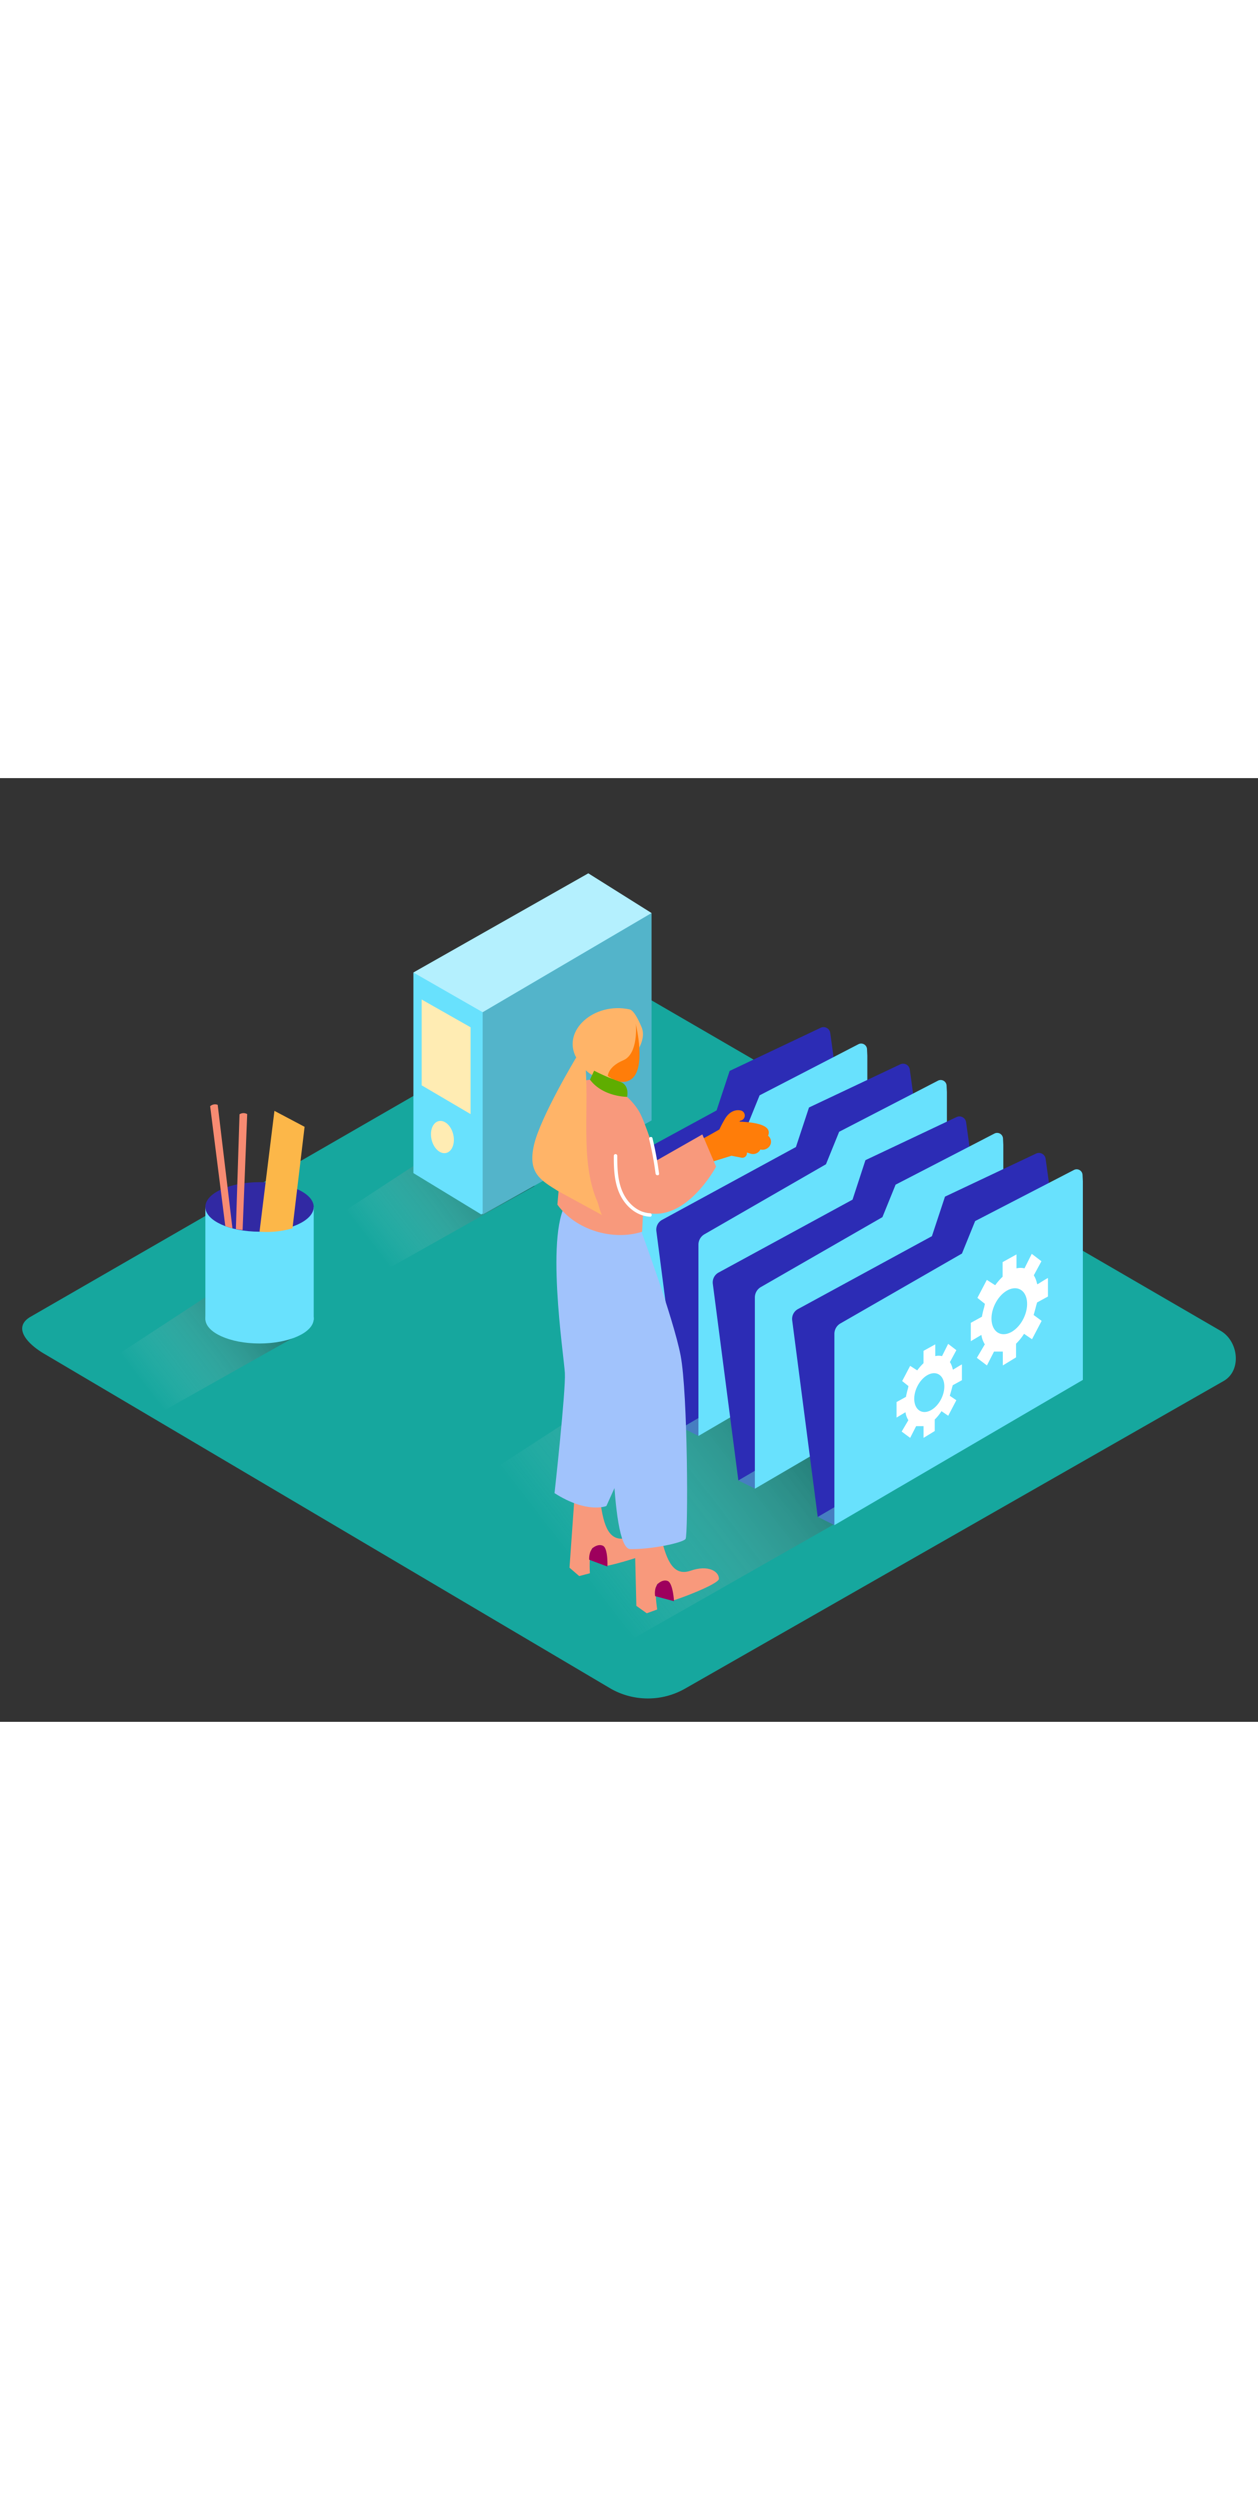 <svg xmlns="http://www.w3.org/2000/svg" xmlns:xlink="http://www.w3.org/1999/xlink" viewBox="0 0 400 300" data-imageid="data-organization-isometric" imageName="Data organization" class="illustrations_image" style="width: 151px;"><rect x="0" y="0" width="400" height="300" fill="#333333" stroke="none"/><defs><linearGradient id="linear-gradient" x1="183.15" y1="251.33" x2="268.31" y2="185.61" gradientUnits="userSpaceOnUse"><stop offset="0" stop-color="#fff" stop-opacity="0"/><stop offset="1"/></linearGradient><linearGradient id="linear-gradient-2" x1="118.94" y1="149.34" x2="164.97" y2="113.81" xlink:href="#linear-gradient"/><linearGradient id="linear-gradient-3" x1="47.09" y1="194.8" x2="93.13" y2="159.27" xlink:href="#linear-gradient"/></defs><title>PP</title><g style="isolation:isolate"><g id="Layer_2" data-name="Layer 2"><path d="M194.28,289.5,14.56,183.29c-5.72-3.21-10.63-8.49-5.05-11.94l180.37-104c2.71-1.68,6.82-2.78,9.57-1.18L388.11,175.7c5.72,3.32,6.75,12.6,1,15.93L218,289.34A23.9,23.9,0,0,1,194.28,289.5Z" fill="#16a79e"/><polygon points="222.89 176.91 144.47 227.8 199.08 274.81 285.76 225.51 222.89 176.91" opacity="0.5" fill="url(#linear-gradient)" style="mix-blend-mode:multiply"/><polygon points="137.02 119.65 102.42 142.31 121.14 157.19 170.02 129.69 137.02 119.65" opacity="0.5" fill="url(#linear-gradient-2)" style="mix-blend-mode:multiply"/><polyline points="131.45 61.8 187.06 30.28 207.16 42.9 182.02 68.24 149.76 82.88" fill="#68e1fd" class="target-color"/><polyline points="131.45 61.8 187.06 30.28 207.16 42.9 182.02 68.24 149.76 82.88" fill="#fff" opacity="0.5"/><polygon points="153.47 74.42 207.16 42.9 207.16 50.88 207.16 54.85 207.16 108.82 153.47 138.7 153.47 138.44 153.01 138.7 131.45 125.57 131.45 73.08 131.45 61.8 153.47 74.42" fill="#68e1fd" class="target-color"/><polygon points="149.63 79.21 149.63 106.81 134.07 97.66 134.07 70.38 149.63 79.21" fill="#ffecb3"/><polygon points="153.47 74.42 153.47 138.7 207.16 108.82 207.16 42.9 153.47 74.42" opacity="0.2"/><ellipse cx="140.67" cy="114.1" rx="3.54" ry="5.2" transform="translate(-22.24 34.94) rotate(-13.13)" fill="#ffecb3"/><polygon points="191.53 194.89 196.78 197.49 199.85 194.56 204.23 189.54 195.7 187.93 191.53 194.89" fill="#467ec1"/><path d="M260.94,79.37,232,93.08l-4.15,12.56-42.6,23.18a3.56,3.56,0,0,0-1.83,3.58l8.12,62.5,79-46.17L265.8,95.4c-.11-2.22-1.21-10.09-1.82-14.41A2.14,2.14,0,0,0,260.94,79.37Z" fill="#2c2cb5"/><path d="M272.94,84.6l-31.41,16.24-4.19,10.32L198.7,133.38a3.82,3.82,0,0,0-1.92,3.32v60.8l79-46.17V88.22l-.1-2.06A1.87,1.87,0,0,0,272.94,84.6Z" fill="#68e1fd" class="target-color"/><polygon points="216.82 206.49 222.07 209.09 225.14 206.16 229.53 201.14 220.99 199.52 216.82 206.49" fill="#467ec1"/><path d="M286.23,91l-29,13.71-4.15,12.56-42.6,23.18A3.56,3.56,0,0,0,208.7,144l8.12,62.5,79-46.17L291.09,107c-.11-2.22-1.21-10.09-1.82-14.41A2.14,2.14,0,0,0,286.23,91Z" fill="#2c2cb5"/><path d="M298.23,96.19l-31.41,16.24-4.19,10.32L224,145a3.82,3.82,0,0,0-1.92,3.32v60.8l79-46.17V99.82l-.1-2.06A1.87,1.87,0,0,0,298.23,96.19Z" fill="#68e1fd" class="target-color"/><polygon points="65.18 165.11 30.57 187.77 49.3 202.65 98.17 175.15 65.18 165.11" opacity="0.5" fill="url(#linear-gradient-3)" style="mix-blend-mode:multiply"/><path d="M65.3,136.32v35.84s34.45,1.91,34.45,0V136.32" fill="#68e1fd" class="target-color"/><ellipse cx="82.52" cy="171.86" rx="17.23" ry="7.87" fill="#68e1fd" class="target-color"/><ellipse cx="82.52" cy="136.32" rx="17.23" ry="7.87" fill="#3129a3"/><path d="M71.79,142.44l.12.06c.66.23,1.33.44,2,.61l-4.69-39.25a2.35,2.35,0,0,0-2.4.44l4.81,38.06Z" fill="#f78b72"/><path d="M77.14,143.65l1.46-36.84a2.35,2.35,0,0,0-2.44.06L75,143.35A19.31,19.31,0,0,0,77.14,143.65Z" fill="#f78b72"/><path d="M82.52,144.19l4.74-38.41,9.59,5.07L93,143.11A29.3,29.3,0,0,1,82.52,144.19Z" fill="#fcb749"/><polygon points="234.77 223.26 240.03 225.86 243.1 222.93 247.48 217.91 238.94 216.3 234.77 223.26" fill="#467ec1"/><path d="M304.18,107.74l-29,13.71L271.08,134l-42.6,23.18a3.56,3.56,0,0,0-1.83,3.58l8.12,62.5,79-46.17L309,123.78c-.11-2.22-1.21-10.09-1.82-14.41A2.14,2.14,0,0,0,304.18,107.74Z" fill="#2c2cb5"/><path d="M316.18,113l-31.41,16.24-4.19,10.32-38.64,22.22a3.82,3.82,0,0,0-1.92,3.32v60.8l79-46.17V116.59l-.1-2.06A1.87,1.87,0,0,0,316.18,113Z" fill="#68e1fd" class="target-color"/><polygon points="260.06 234.86 265.32 237.46 268.39 234.53 272.77 229.51 264.24 227.9 260.06 234.86" fill="#467ec1"/><path d="M329.47,119.34l-29,13.71-4.15,12.56-42.6,23.18a3.56,3.56,0,0,0-1.83,3.58l8.12,62.5,79-46.17-4.73-53.32c-.11-2.22-1.21-10.09-1.82-14.41A2.14,2.14,0,0,0,329.47,119.34Z" fill="#2c2cb5"/><path d="M341.47,124.57l-31.41,16.24-4.19,10.32-38.64,22.22a3.82,3.82,0,0,0-1.92,3.32v60.8l79-46.17V128.19l-.1-2.06A1.87,1.87,0,0,0,341.47,124.57Z" fill="#68e1fd" class="target-color"/><path d="M219.4,116.77q4.74-2.41,9.34-5.08a37.36,37.36,0,0,1,1.82-3.44c1.08-1.77,2.76-3,4.91-2.61a1.65,1.65,0,0,1-.12,3.26l-.25.3c3.81.17,10.68.74,9.13,4.49a2.89,2.89,0,0,1,.38.37,2.41,2.41,0,0,1-.23,3.3,2.79,2.79,0,0,1-2.6.7,2.62,2.62,0,0,1-3.35,1.25l-.94-.29a1.48,1.48,0,0,1-1.78,1.64c-1-.21-2.1-.41-3.14-.61-7.14,2.28-10.69,3.1-13.38,4.93-1.11.76,0,1,0,0a1.49,1.49,0,0,1,.34-2.15l.31-.22a1.52,1.52,0,0,1-.26-2.21c.12-.15.25-.29.38-.44C218.5,120,217.77,117.6,219.4,116.77Z" fill="#ff7d09"/><path d="M182.82,226.48,181.08,251l3.08,2.66,3.41-.89s-.44-6.5.76-7.93,3.25,5.63,4.41,5.59S207.82,246.73,208,245c.27-2.27-2.86-4.86-8.76-3.43-6.39,1.55-7.51-5.65-8.51-12.55" fill="#f8997c"/><path d="M192.81,231.39s-6.06,2.57-16.49-4.09c0,0,3.6-32.57,3.29-38.19s-6.58-46.12,1.16-55,21.62,77,21,77.44" fill="#a1c3fc"/><path d="M187.75,245.84l.58-1s1.71-1.58,3.38-.81,1.43,6.61,1.43,6.61l-5.8-2.17A6.33,6.33,0,0,1,187.75,245.84Z" fill="#9e005d"/><path d="M201.74,238.52l.6,24.61,3.31,2.36,3.32-1.21s-1.05-6.43,0-8,3.77,5.3,4.92,5.15,14.66-5.17,14.7-6.89c.05-2.29-3.31-4.57-9-2.58-6.21,2.15-8-4.91-9.67-11.68" fill="#f8997c"/><path d="M208.48,257.33l.49-1s1.55-1.74,3.29-1.12,2.05,6.44,2.05,6.44l-6-1.61A6.33,6.33,0,0,1,208.48,257.33Z" fill="#9e005d"/><path d="M203.76,143.67s10.3,27.78,12.64,39.82,2.43,57.15,1.59,58.37-10.85,3.35-17.6,3.23-5.83-53.34-5.83-53.34-18.4-46.62-13.48-51.74S203.76,143.67,203.76,143.67Z" fill="#a1c3fc"/><path d="M204.17,144.2c-9.35,3-21.22-.59-26.94-8.62,1.08-13.15,3.34-34.89,6.71-38.15,4.88-4.71,15.45,2,19.28,8.56,2,3.4,5.7,15.48,5.7,15.48l14.4-8.2,4.37,10.24s-9.86,18.59-23.2,14.36Z" fill="#f8997c"/><path d="M195.17,120.07a.55.55,0,0,1,1.1,0c0,4.18.13,8.64,2.15,12.41,1.65,3.08,4.66,5.67,8.27,5.85.7,0,.71,1.13,0,1.1-3.85-.19-7.11-2.74-9-6C195.36,129.43,195.14,124.6,195.17,120.07Z" fill="#fff"/><path d="M200.21,73.53c.76.16,2,1.37,3.8,5.66S201.46,89,199.56,90.1s-4.66,5.62-4.66,5.62-7,1.69-11.67-6.86S188.88,71.06,200.21,73.53Z" fill="#ffb468"/><path d="M202.18,78.31s3.52,14.29-1.66,17.56-12.18-5.4-12.85-8.86S190.79,76,202.18,78.31Z" fill="#ff7d09"/><path d="M202.18,78.31s.87,9.34-4,11.39-4.93,5-4.93,5-8.84-4.73-9.76-8.91S195.41,74.56,202.18,78.31Z" fill="#ffb468"/><path d="M185.93,89.53c1.76,14-1.78,31.92,4,45.06.36.8,1.13,4.45,1.73,4.44l-14.12-7.7c-5.66-3.51-9.78-5.77-7.76-14.66s13.41-27.82,13.41-27.82Z" fill="#ffb468"/><path d="M207.47,114.47a107.86,107.86,0,0,1,2.09,11.26c.09.7-1,.7-1.11,0a105.13,105.13,0,0,0-2.05-11C206.23,114.07,207.3,113.78,207.47,114.47Z" fill="#fff"/><path d="M187.59,95.85,188.91,93A62.64,62.64,0,0,0,197,96.48c3.32,1,2.39,4.85,2.39,4.85S191.66,101.34,187.59,95.85Z" fill="#5fad00"/><path d="M302.68,193.9l.26-.91,2.91-1.59v-5c0-.1-2.82,1.66-2.82,1.66l-.13-.28a6.66,6.66,0,0,0-.86-2.14l2.05-3.79-2.61-2-1.95,3.9h0a4.43,4.43,0,0,0-2.15,0v-3.75l-3.73,2.07v3.92a16.49,16.49,0,0,0-2,2.29l-2.25-1.44-2.54,4.83,2,1.6-.17.81a22.13,22.13,0,0,0-.62,2.61l-3,1.65v4.94l2.84-1.7a6.4,6.4,0,0,0,.92,2.53l-2.13,3.62,2.7,2,1.9-3.73h2.36v3.73l3.55-2.17v-3.66a14.69,14.69,0,0,0,2.15-2.66l2.14,1.46,2.58-4.93L302,196.35l.21-.74C302.39,195,302.55,194.46,302.68,193.9Z" fill="#fff"/><ellipse cx="295.49" cy="195.35" rx="6.53" ry="4.29" transform="translate(-8.21 377.68) rotate(-64.45)" fill="#68e1fd" class="target-color"/><path d="M329.45,167.76l.31-1.08,3.45-1.88v-5.87c0-.12-3.34,2-3.34,2l-.16-.33a7.88,7.88,0,0,0-1-2.54l2.43-4.48-3.08-2.35-2.31,4.62h0a5.25,5.25,0,0,0-2.54,0v-4.44l-4.41,2.45v4.64a19.52,19.52,0,0,0-2.36,2.71l-2.66-1.7-3,5.72,2.38,1.89-.2,1a26.21,26.21,0,0,0-.74,3.09l-3.54,1.95V179l3.37-2a7.58,7.58,0,0,0,1.09,3l-2.53,4.29,3.2,2.42,2.25-4.41h2.8v4.41l4.21-2.57v-4.34a17.39,17.39,0,0,0,2.54-3.15l2.53,1.73,3.06-5.84-2.54-1.87.25-.88C329.1,169.1,329.29,168.42,329.45,167.76Z" fill="#fff"/><ellipse cx="320.93" cy="169.48" rx="7.73" ry="5.08" transform="translate(29.6 385.92) rotate(-64.45)" fill="#68e1fd" class="target-color"/></g></g></svg>